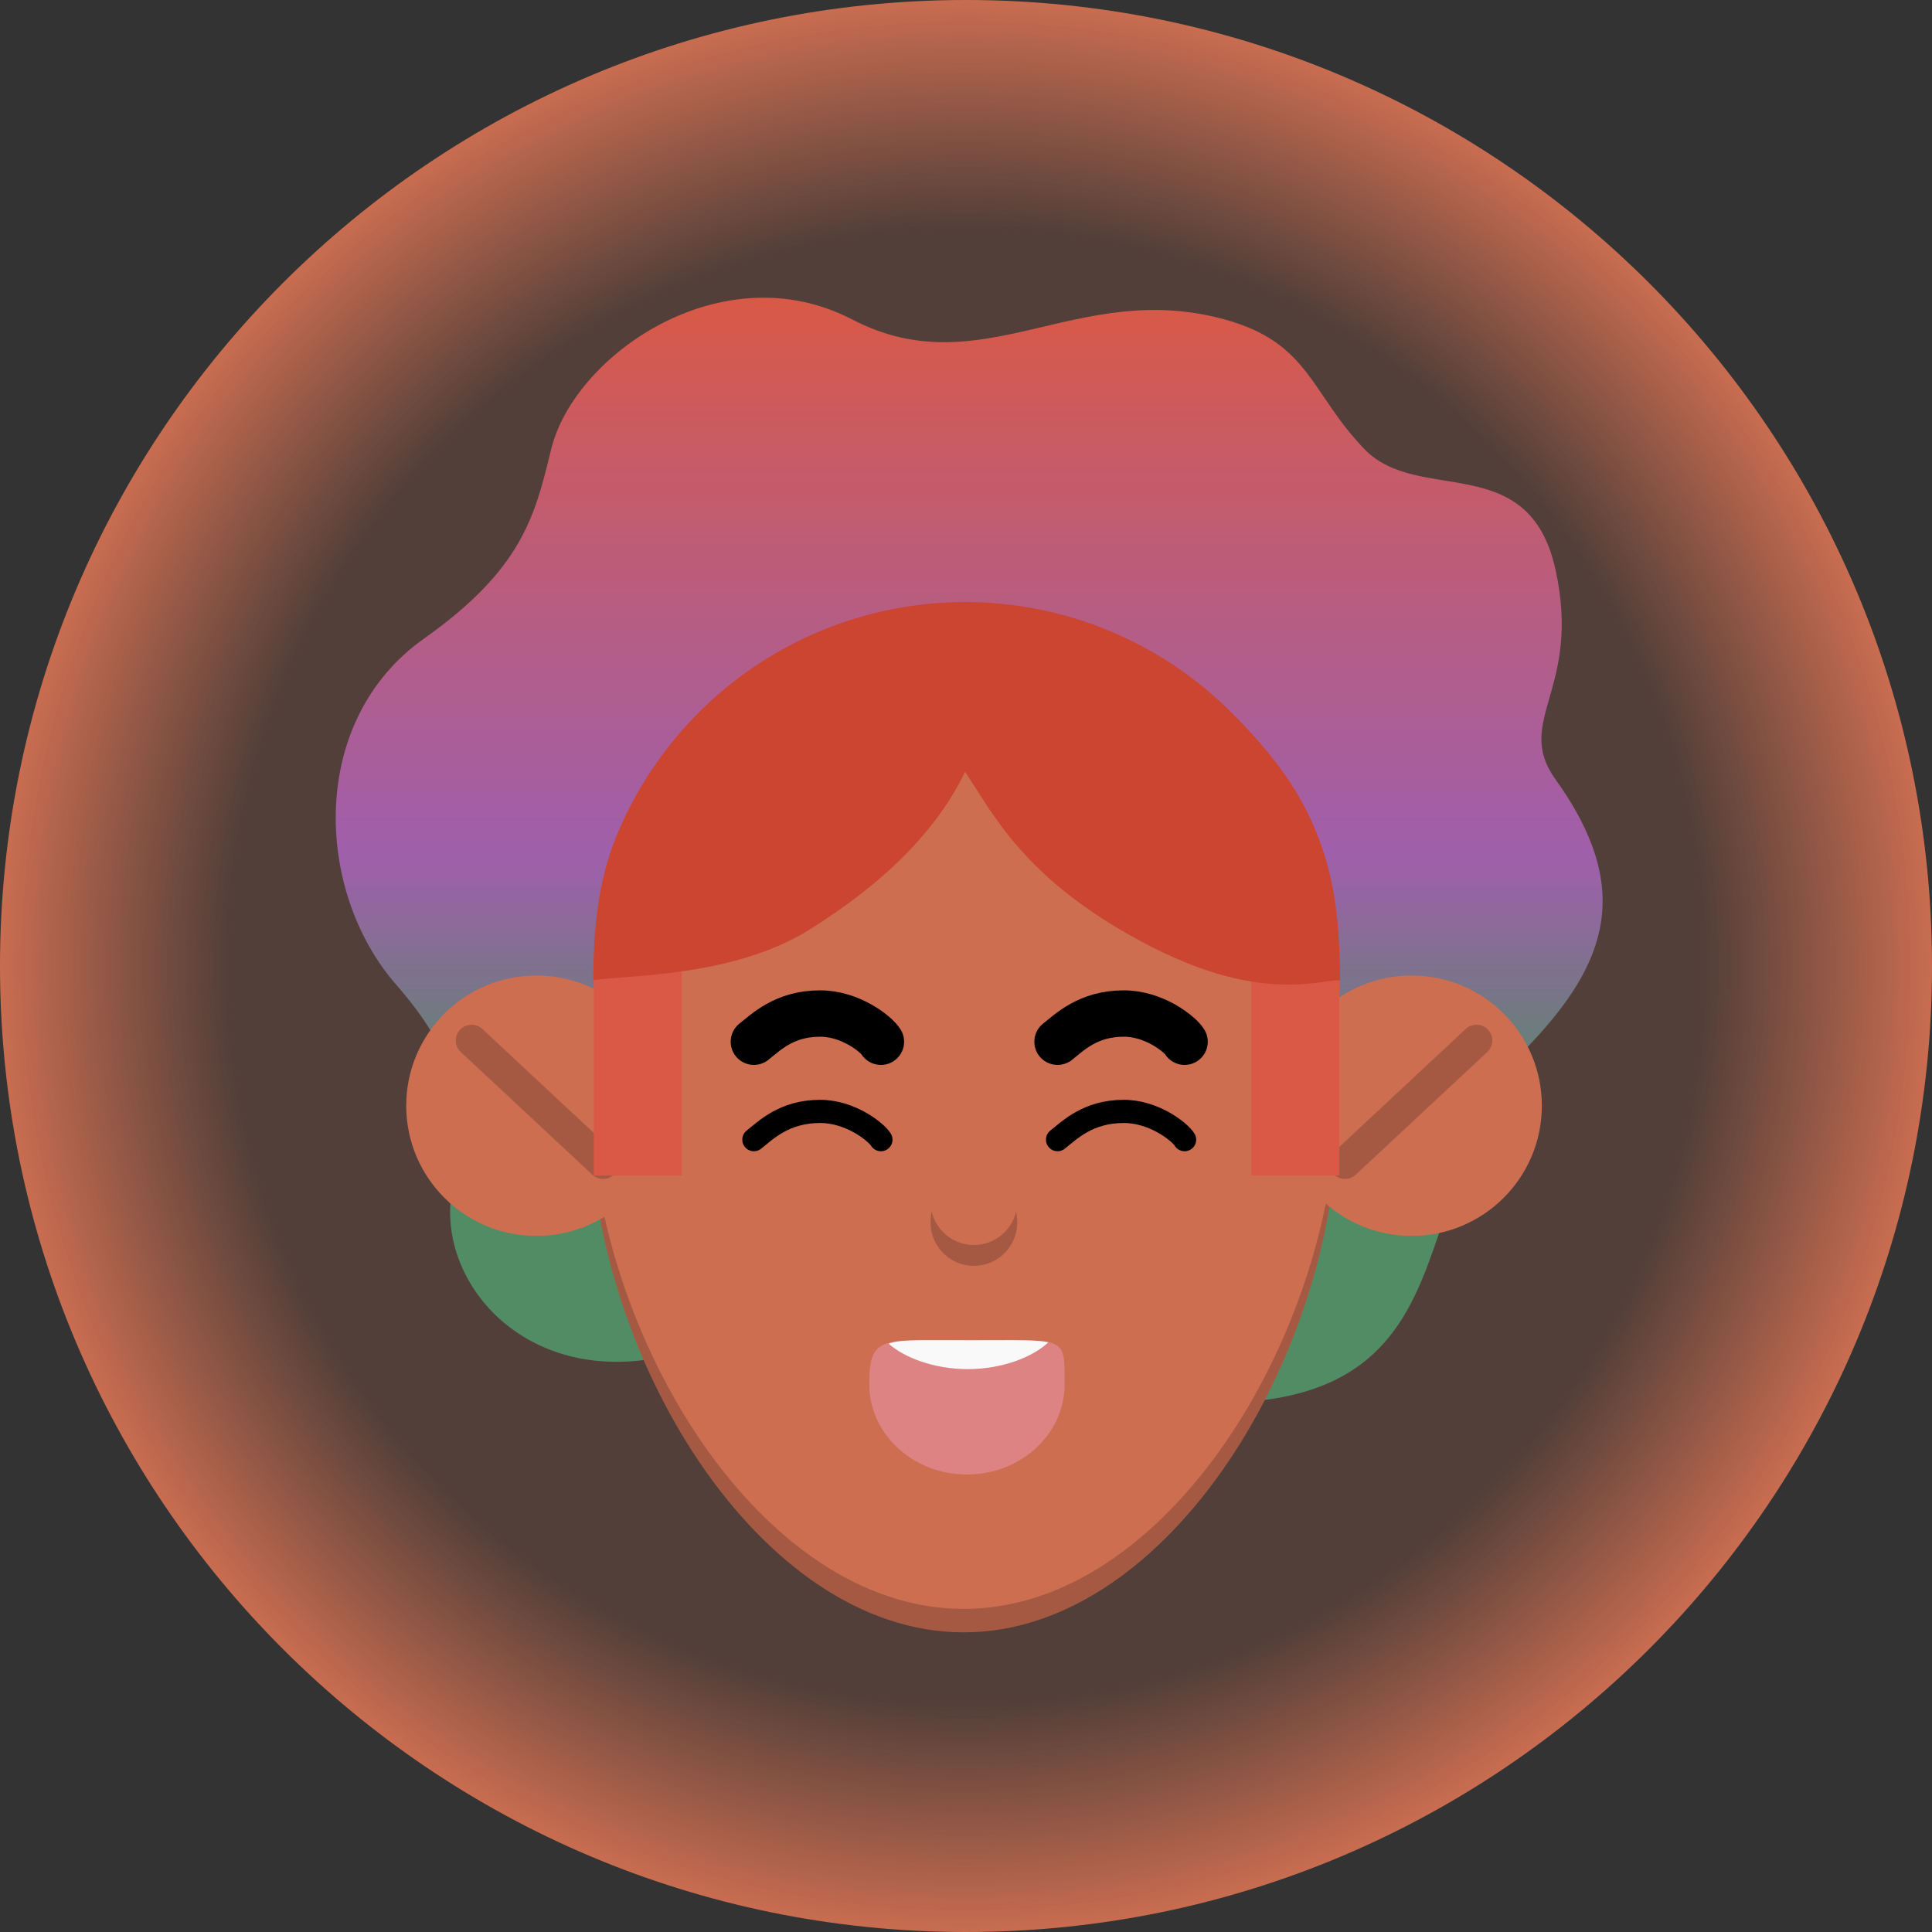<svg width="50" height="50" viewBox="0 0 50 50" fill="none" xmlns="http://www.w3.org/2000/svg">
<rect x="0" y="0" width="50" height="50" fill="#333333" stroke="none"/>
<path d="M50 25C50 38.807 38.807 50 25 50C11.193 50 0 38.807 0 25C0 11.193 11.193 0 25 0C38.807 0 50 11.193 50 25Z" fill="url(#paint0_radial_1711_1020)"/>
<path d="M40.254 20.167C39.163 18.65 40.945 17.843 40.254 14.732C39.562 11.62 36.707 13.076 35.308 11.62C33.91 10.165 33.889 8.87 31.697 8.268C27.856 7.211 25.42 10.015 22.055 8.268C18.69 6.52 14.865 9.181 14.266 11.62C13.845 13.332 13.542 14.71 10.97 16.529C7.976 18.648 8.135 23.057 10.252 25.482C12.37 27.908 11.727 28.978 11.651 31.261C11.575 33.543 13.882 35.897 17.323 35.077C20.764 34.257 20.841 36.959 24.626 37.908C28.704 38.932 27.727 36.375 31.697 36.303C35.667 36.232 36.499 34.092 37.218 31.988C37.936 29.883 37.52 29.205 39.562 27.065C41.604 24.925 42.279 22.985 40.254 20.167Z" fill="url(#paint1_linear_1711_1020)"/>
<path d="M24.941 17.461C19.597 17.461 15.265 22.444 15.265 28.59C15.265 28.628 15.265 28.665 15.265 28.703C15.265 28.741 15.265 28.779 15.265 28.816C15.265 34.964 19.597 42.244 24.941 42.244C30.285 42.244 34.617 34.964 34.617 28.816C34.617 28.779 34.617 28.741 34.617 28.703C34.617 28.665 34.617 28.628 34.617 28.59C34.617 22.444 30.285 17.461 24.941 17.461Z" fill="#CD6E51"/>
<path d="M15.268 28.514C15.266 28.614 15.265 28.715 15.265 28.816C15.265 34.964 19.597 42.244 24.941 42.244C30.285 42.244 34.617 34.964 34.617 28.816C34.617 28.715 34.616 28.614 34.614 28.514C34.474 34.595 30.197 41.638 24.941 41.638C19.685 41.638 15.408 34.595 15.268 28.514Z" fill="black" fill-opacity="0.19"/>
<path d="M27.553 35.823C27.553 37.114 26.421 38.16 25.025 38.16C23.628 38.16 22.496 37.114 22.496 35.823C22.496 34.533 22.833 34.689 25.025 34.689C27.62 34.689 27.553 34.533 27.553 35.823Z" fill="#DE8383"/>
<path fill-rule="evenodd" clip-rule="evenodd" d="M27.131 34.738C26.746 35.108 25.956 35.433 25.045 35.433C24.164 35.433 23.397 35.129 22.999 34.775C23.216 34.679 23.665 34.681 24.559 34.684C24.737 34.685 24.933 34.685 25.147 34.685C25.344 34.685 25.524 34.685 25.691 34.684C26.41 34.681 26.861 34.68 27.131 34.738H27.131Z" fill="#F9F9F9"/>
<path d="M39.903 28.616C39.903 26.754 38.394 25.246 36.533 25.246C34.672 25.246 33.163 26.754 33.163 28.616C33.163 30.477 34.672 31.986 36.533 31.986C38.394 31.986 39.903 30.477 39.903 28.616Z" fill="#CD6E51"/>
<path d="M38.212 26.928L34.808 30.103L38.212 26.928Z" fill="#CD6E51"/>
<path d="M38.212 26.928L34.808 30.103" stroke="black" stroke-opacity="0.19" stroke-width="0.817" stroke-linecap="round" stroke-linejoin="round"/>
<path d="M10.513 28.616C10.513 26.754 12.022 25.246 13.883 25.246C15.744 25.246 17.253 26.754 17.253 28.616C17.253 30.477 15.744 31.986 13.883 31.986C12.022 31.986 10.513 30.477 10.513 28.616Z" fill="#CD6E51"/>
<path d="M12.204 26.928L15.608 30.103" stroke="black" stroke-opacity="0.19" stroke-width="0.817" stroke-linecap="round" stroke-linejoin="round"/>
<path d="M24.107 31.332L24.088 31.531C24.025 32.19 24.543 32.76 25.204 32.76C25.88 32.76 26.402 32.166 26.317 31.496L26.298 31.349C26.185 31.842 25.744 32.22 25.204 32.22C24.661 32.22 24.214 31.835 24.107 31.332H24.107Z" fill="black" fill-opacity="0.19"/>
<path d="M17.646 25.085H15.366V30.424H17.646V25.085Z" fill="#D95946"/>
<path d="M32.381 25.085H34.661V30.423H32.381V25.085Z" fill="#D95946"/>
<path d="M34.04 21.475C34.404 22.356 34.68 23.393 34.68 25.367C34.068 25.367 32.539 25.979 29.536 24.366C26.486 22.729 25.705 21.058 24.976 19.974C24.253 21.475 22.919 22.828 20.945 24.061C18.971 25.293 16.255 25.228 15.356 25.367C15.356 24.082 15.47 22.809 15.96 21.622C16.45 20.435 17.169 19.356 18.076 18.447C18.981 17.539 20.057 16.818 21.242 16.326C22.425 15.834 23.695 15.581 24.976 15.581C26.258 15.581 27.527 15.834 28.711 16.326C29.896 16.818 30.971 17.539 31.877 18.447C32.783 19.356 33.55 20.288 34.04 21.475Z" fill="#CB4531"/>
<path d="M19.51 26.96C19.82 26.717 20.296 26.23 21.225 26.23C22.015 26.23 22.678 26.765 22.798 26.96" stroke="black" stroke-width="1.2" stroke-linecap="round"/>
<path d="M19.51 29.494C19.82 29.25 20.296 28.763 21.225 28.763C22.015 28.763 22.678 29.299 22.798 29.494" stroke="black" stroke-width="0.6" stroke-linecap="round"/>
<path d="M27.369 26.96C27.679 26.717 28.155 26.23 29.084 26.23C29.874 26.23 30.538 26.765 30.657 26.96" stroke="black" stroke-width="1.2" stroke-linecap="round"/>
<path d="M27.369 29.494C27.679 29.25 28.155 28.763 29.084 28.763C29.874 28.763 30.538 29.299 30.657 29.494" stroke="black" stroke-width="0.6" stroke-linecap="round"/>
<defs>
<radialGradient id="paint0_radial_1711_1020" cx="0" cy="0" r="1" gradientUnits="userSpaceOnUse" gradientTransform="translate(25 25) rotate(90) scale(25)">
<stop offset="0.756" stop-color="#CD6E51" stop-opacity="0.2"/>
<stop offset="1" stop-color="#CD6E51"/>
</radialGradient>
<linearGradient id="paint1_linear_1711_1020" x1="25.082" y1="7.705" x2="25.082" y2="38.15" gradientUnits="userSpaceOnUse">
<stop stop-color="#D95946"/>
<stop offset="0.474" stop-color="#A963B9" stop-opacity="0.89"/>
<stop offset="0.703" stop-color="#509167" stop-opacity="0.944"/>
</linearGradient>
</defs>
</svg>
